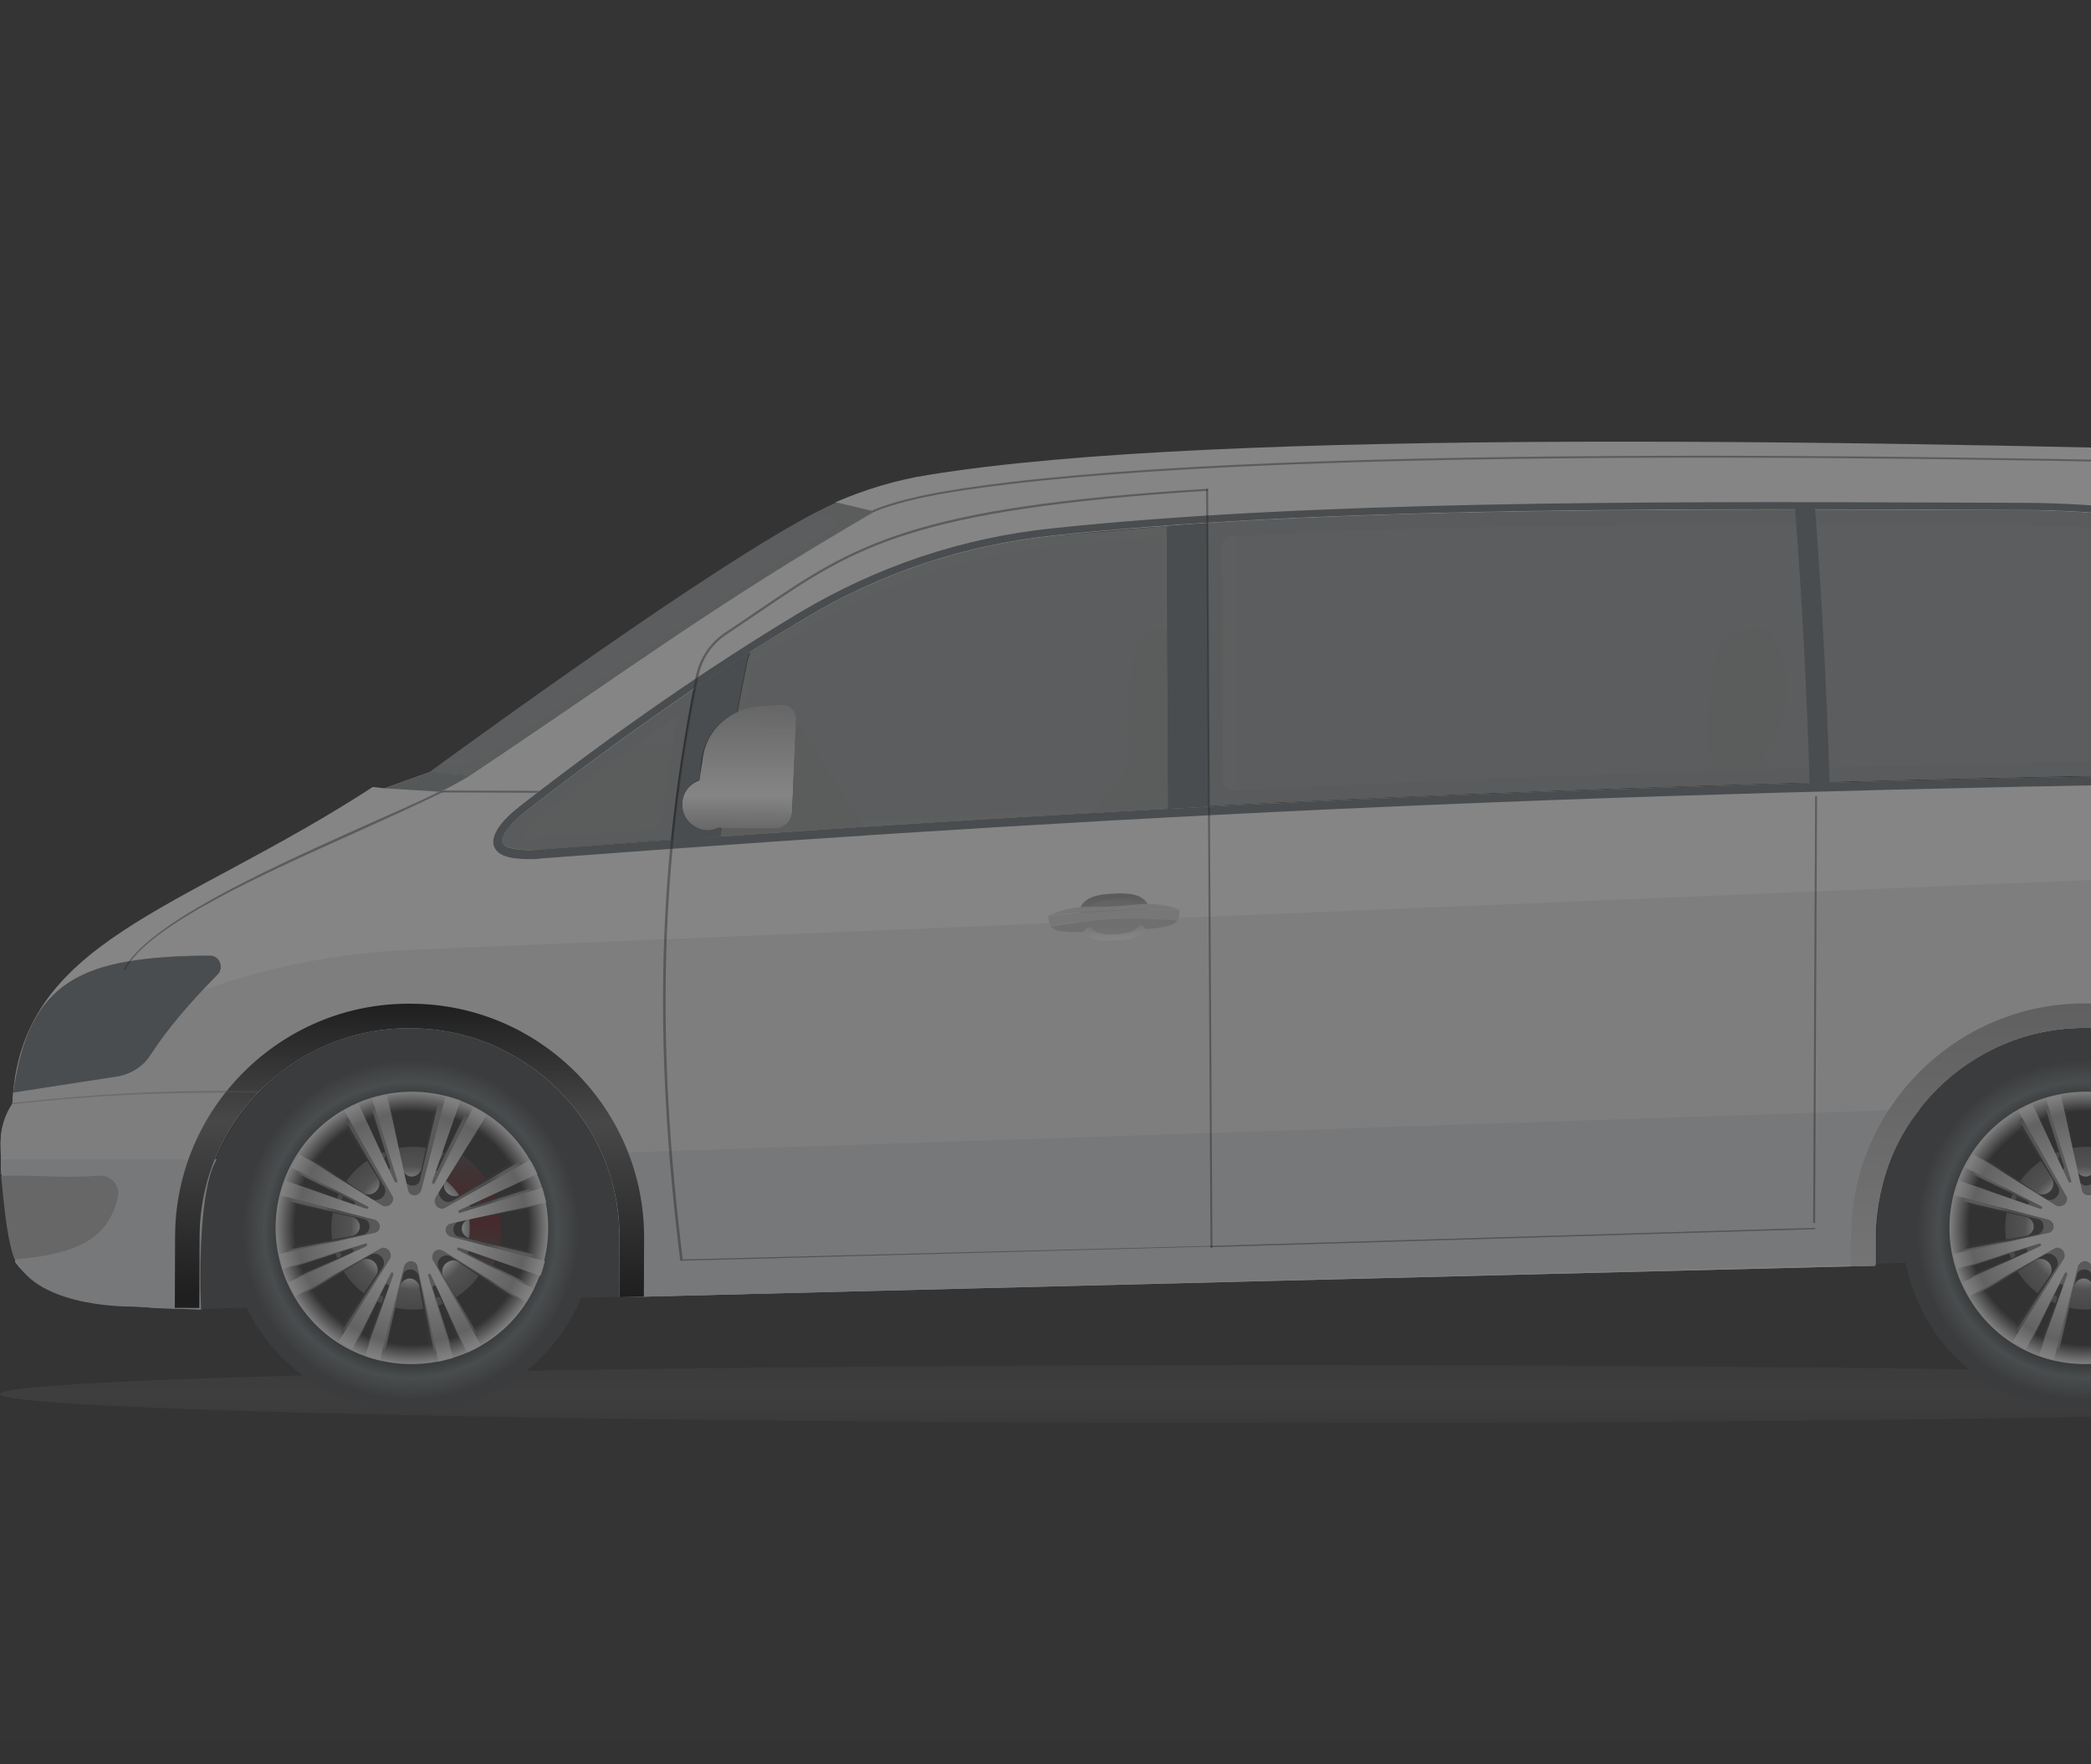 <svg width="64" height="54" viewBox="0 0 64 54" fill="none" xmlns="http://www.w3.org/2000/svg">
<rect x="0" y="0" width="64" height="54" fill="#333333" stroke="none"/>
<g opacity="0.4">
<rect width="80" height="53.333" fill="white" fill-opacity="0.01"/>
<path d="M39.556 43.556C61.401 43.556 79.111 43.158 79.111 42.667C79.111 42.176 61.401 41.778 39.556 41.778C17.71 41.778 0 42.176 0 42.667C0 43.158 17.71 43.556 39.556 43.556Z" fill="url(#paint0_linear)" fill-opacity="0.6"/>
<path d="M63.847 31.373C60.332 31.373 57.449 34.255 57.449 37.768V38.676L70.284 38.301H70.303V37.768C70.303 34.255 67.421 31.373 63.906 31.373H63.847Z" fill="#46494B"/>
<path d="M6.15 37.872V40.063L19.005 39.688V37.872C19.005 34.359 16.122 31.478 12.607 31.478H12.548C9.033 31.478 6.15 34.359 6.15 37.872Z" fill="#46494B"/>
<path d="M17.846 35.598C16.74 32.697 13.502 31.256 10.599 32.361C7.697 33.467 6.255 36.703 7.361 39.585C8.467 42.486 11.705 43.926 14.608 42.821C17.49 41.716 18.952 38.48 17.846 35.598ZM16.444 36.111C17.253 38.243 16.187 40.611 14.055 41.42C11.922 42.229 9.553 41.163 8.743 39.032C7.934 36.901 9 34.532 11.132 33.723C13.265 32.934 15.654 34 16.444 36.111Z" fill="url(#paint1_radial)"/>
<path d="M13.902 40.961C15.767 40.251 16.703 38.164 15.993 36.3C15.282 34.436 13.194 33.501 11.33 34.211C9.465 34.921 8.529 37.008 9.239 38.872C9.95 40.736 12.037 41.671 13.902 40.961Z" fill="#303030"/>
<path d="M12.614 39.386C13.606 39.386 14.41 38.582 14.41 37.59C14.41 36.599 13.606 35.794 12.614 35.794C11.621 35.794 10.817 36.599 10.817 37.59C10.817 38.582 11.621 39.386 12.614 39.386Z" fill="url(#paint2_radial)"/>
<path d="M12.633 40.083C14.009 40.083 15.125 38.967 15.125 37.591C15.125 36.215 14.009 35.099 12.633 35.099C11.257 35.099 10.141 36.215 10.141 37.591C10.141 38.967 11.257 40.083 12.633 40.083Z" fill="url(#paint3_radial)"/>
<path d="M15.302 37.216C15.255 36.887 15.149 36.569 14.996 36.299C14.914 36.146 14.738 35.887 14.561 35.699C14.326 35.452 14.056 35.264 13.774 35.135C13.738 35.111 13.691 35.135 13.668 35.17L13.374 35.664C13.315 35.746 13.327 35.876 13.397 35.946C13.515 36.028 13.609 36.099 13.703 36.181C13.962 36.405 14.15 36.699 14.279 37.004C14.279 37.004 14.279 37.004 14.279 37.016C14.326 37.145 14.373 37.286 14.373 37.427C14.385 37.663 14.373 37.886 14.314 38.121C14.279 38.25 14.244 38.38 14.209 38.521C14.197 38.627 14.255 38.732 14.361 38.768L14.89 38.991C14.926 39.003 14.973 38.991 14.996 38.956C15.114 38.732 15.278 38.215 15.278 38.203C15.337 37.874 15.349 37.545 15.302 37.216Z" fill="url(#paint4_linear)"/>
<path d="M12.534 41.163C9.671 41.104 8.032 37.867 9.691 35.538C10.816 33.94 13.028 33.525 14.667 34.67C17.549 36.703 16.029 41.222 12.534 41.163ZM16.661 38.558C17.076 36.861 16.365 35.045 14.864 34.078C12.929 32.835 10.342 33.387 9.098 35.321C8.269 36.604 8.19 38.301 9.019 39.703C10.895 42.9 15.772 42.229 16.661 38.558Z" fill="url(#paint5_radial)"/>
<path d="M13.64 38.676C13.541 38.774 13.502 38.913 13.561 39.051L14.548 40.63C14.37 40.748 14.193 40.847 13.976 40.926L13.482 39.742C13.462 39.702 13.423 39.682 13.383 39.702C13.344 39.722 13.324 39.761 13.344 39.801L13.758 41.024C13.561 41.103 13.344 41.143 13.146 41.182L12.83 39.347C12.791 39.228 12.672 39.13 12.554 39.13C12.416 39.13 12.317 39.209 12.258 39.327L11.863 41.143C11.665 41.103 11.468 41.044 11.251 40.965L11.725 39.761C11.744 39.722 11.725 39.682 11.685 39.663C11.646 39.643 11.606 39.663 11.586 39.702L11.034 40.866C10.836 40.768 10.658 40.669 10.481 40.551L11.527 39.011C11.586 38.893 11.567 38.735 11.468 38.636C11.369 38.538 11.231 38.498 11.093 38.557L9.513 39.544C9.395 39.367 9.296 39.189 9.217 38.972L10.402 38.478C10.441 38.459 10.461 38.419 10.441 38.38C10.421 38.34 10.382 38.321 10.342 38.34L9.118 38.755C9.039 38.557 9 38.34 8.96 38.143L10.796 37.827C10.915 37.788 11.014 37.669 11.014 37.551C11.014 37.413 10.935 37.314 10.816 37.255L9 36.86C9.039 36.663 9.098 36.465 9.177 36.248L10.382 36.722C10.421 36.742 10.461 36.722 10.481 36.682C10.5 36.643 10.481 36.603 10.441 36.584L9.276 36.031C9.375 35.834 9.474 35.656 9.592 35.479L11.132 36.525C11.251 36.584 11.409 36.564 11.507 36.465C11.606 36.367 11.646 36.229 11.586 36.09L10.599 34.512C10.777 34.393 10.954 34.294 11.172 34.215L11.665 35.4C11.685 35.439 11.725 35.459 11.764 35.439C11.803 35.419 11.823 35.38 11.804 35.34L11.389 34.117C11.586 34.038 11.804 33.998 12.001 33.959L12.317 35.794C12.356 35.913 12.475 36.011 12.593 36.011C12.732 36.011 12.83 35.932 12.89 35.814L13.284 33.998C13.482 34.038 13.679 34.097 13.897 34.176L13.423 35.38C13.403 35.419 13.423 35.459 13.462 35.479C13.502 35.498 13.541 35.479 13.561 35.439L14.114 34.275C14.311 34.373 14.489 34.472 14.667 34.59L13.62 36.13C13.561 36.248 13.581 36.406 13.679 36.505C13.778 36.603 13.916 36.643 14.055 36.584L15.634 35.597C15.753 35.775 15.851 35.952 15.93 36.169L14.746 36.663C14.706 36.682 14.686 36.722 14.706 36.761C14.726 36.801 14.765 36.821 14.805 36.801L16.029 36.386C16.108 36.584 16.148 36.801 16.187 36.998L14.351 37.314C14.232 37.353 14.133 37.472 14.133 37.59C14.133 37.728 14.213 37.827 14.331 37.886L16.148 38.281C16.108 38.478 16.049 38.676 15.97 38.893L14.765 38.419C14.726 38.4 14.686 38.419 14.667 38.459C14.647 38.498 14.667 38.538 14.706 38.557L15.871 39.11C15.772 39.307 15.674 39.485 15.555 39.663L14.015 38.617C13.897 38.538 13.758 38.577 13.64 38.676C13.66 38.676 13.66 38.676 13.64 38.676Z" fill="url(#paint6_radial)"/>
<path d="M13.482 38.498C13.403 38.577 13.364 38.695 13.423 38.813L14.627 40.866C14.469 40.965 14.311 41.044 14.134 41.123L13.364 39.386C13.344 39.346 13.324 39.346 13.285 39.346C13.245 39.366 13.245 39.386 13.245 39.425L13.818 41.241C13.64 41.3 13.462 41.34 13.285 41.379L12.811 39.031C12.771 38.932 12.673 38.853 12.574 38.853C12.455 38.853 12.357 38.912 12.337 39.011L11.784 41.34C11.606 41.3 11.429 41.241 11.251 41.182L11.902 39.386C11.922 39.346 11.902 39.327 11.863 39.307C11.823 39.287 11.804 39.307 11.784 39.346L10.935 41.063C10.757 40.984 10.599 40.886 10.441 40.787L11.725 38.774C11.784 38.675 11.745 38.537 11.666 38.458C11.587 38.379 11.468 38.34 11.35 38.399L9.296 39.603C9.197 39.445 9.118 39.287 9.039 39.109L10.777 38.34C10.816 38.32 10.816 38.3 10.816 38.261C10.797 38.221 10.777 38.221 10.738 38.221L8.921 38.794C8.862 38.616 8.822 38.438 8.783 38.261L11.132 37.787C11.231 37.748 11.31 37.649 11.31 37.55C11.31 37.432 11.251 37.333 11.152 37.314L8.822 36.761C8.862 36.583 8.921 36.406 8.98 36.228L10.777 36.879C10.816 36.899 10.836 36.879 10.856 36.84C10.876 36.8 10.856 36.781 10.816 36.761L9.099 35.912C9.178 35.735 9.276 35.577 9.375 35.419L11.389 36.702C11.488 36.761 11.626 36.721 11.705 36.643C11.784 36.564 11.823 36.445 11.764 36.327L10.56 34.274C10.718 34.176 10.876 34.097 11.053 34.018L11.823 35.755C11.843 35.794 11.863 35.794 11.902 35.794C11.942 35.774 11.942 35.755 11.942 35.715L11.369 33.899C11.547 33.84 11.725 33.801 11.902 33.761L12.376 36.11C12.416 36.208 12.515 36.287 12.613 36.287C12.732 36.287 12.831 36.228 12.85 36.13L13.403 33.801C13.581 33.84 13.759 33.899 13.936 33.959L13.285 35.755C13.265 35.794 13.285 35.814 13.324 35.834C13.364 35.853 13.383 35.834 13.403 35.794L14.252 34.077C14.43 34.156 14.588 34.255 14.746 34.353L13.462 36.386C13.403 36.485 13.443 36.623 13.522 36.702C13.601 36.781 13.719 36.82 13.838 36.761L15.891 35.557C15.99 35.715 16.069 35.873 16.148 36.05L14.41 36.82C14.371 36.84 14.371 36.86 14.371 36.899C14.39 36.939 14.41 36.939 14.45 36.939L16.266 36.366C16.326 36.544 16.365 36.721 16.404 36.899L14.055 37.373C13.956 37.412 13.877 37.511 13.877 37.61C13.877 37.728 13.936 37.827 14.035 37.846L16.365 38.399C16.326 38.577 16.266 38.754 16.207 38.932L14.41 38.281C14.371 38.261 14.351 38.281 14.331 38.32C14.311 38.36 14.331 38.379 14.371 38.399L16.088 39.248C16.009 39.425 15.911 39.583 15.812 39.741L13.798 38.458C13.699 38.399 13.581 38.419 13.482 38.498Z" fill="url(#paint7_radial)"/>
<path d="M13.304 38.302C13.245 38.361 13.205 38.46 13.245 38.559L14.726 41.183C14.587 41.262 14.449 41.341 14.291 41.401L13.185 39.013C13.166 38.993 13.146 38.973 13.126 38.993C13.106 38.993 13.087 39.032 13.106 39.052L13.876 41.558C13.719 41.598 13.58 41.637 13.422 41.677L12.771 38.736C12.751 38.657 12.672 38.598 12.573 38.598C12.494 38.598 12.415 38.657 12.376 38.736L11.626 41.637C11.467 41.598 11.329 41.558 11.171 41.499L12.04 39.013C12.04 38.993 12.04 38.953 12.02 38.953C12.001 38.934 11.961 38.953 11.961 38.973L10.776 41.302C10.638 41.223 10.5 41.144 10.362 41.065L11.941 38.519C11.981 38.44 11.961 38.342 11.902 38.263C11.843 38.203 11.744 38.164 11.665 38.203L9.039 39.684C8.96 39.545 8.881 39.407 8.822 39.249L11.211 38.144C11.23 38.124 11.25 38.105 11.23 38.085C11.23 38.065 11.191 38.045 11.171 38.065L8.664 38.835C8.624 38.677 8.585 38.539 8.545 38.381L11.487 37.73C11.566 37.71 11.626 37.631 11.626 37.532C11.626 37.453 11.566 37.374 11.487 37.335L8.585 36.585C8.624 36.427 8.664 36.289 8.723 36.131L11.211 36.999C11.23 36.999 11.27 36.999 11.27 36.98C11.29 36.96 11.27 36.921 11.25 36.921L8.92 35.736C8.999 35.598 9.078 35.46 9.157 35.322L11.704 36.901C11.783 36.94 11.882 36.921 11.961 36.861C12.02 36.802 12.06 36.703 12.02 36.624L10.54 34C10.678 33.921 10.816 33.842 10.974 33.783L12.08 36.171C12.099 36.19 12.119 36.21 12.139 36.19C12.159 36.19 12.178 36.151 12.159 36.131L11.389 33.625C11.546 33.585 11.685 33.546 11.843 33.506L12.494 36.447C12.514 36.526 12.593 36.585 12.692 36.585C12.771 36.585 12.85 36.526 12.889 36.447L13.639 33.546C13.797 33.585 13.936 33.625 14.094 33.684L13.225 36.171C13.225 36.19 13.225 36.23 13.245 36.23C13.264 36.25 13.304 36.23 13.304 36.21L14.489 33.881C14.627 33.96 14.765 34.039 14.903 34.118L13.324 36.664C13.284 36.743 13.304 36.842 13.363 36.921C13.422 36.98 13.521 37.019 13.6 36.98L16.226 35.5C16.305 35.638 16.384 35.776 16.443 35.934L14.054 37.039C14.034 37.059 14.015 37.078 14.034 37.098C14.034 37.118 14.074 37.138 14.094 37.118L16.601 36.348C16.641 36.506 16.68 36.644 16.72 36.802L13.778 37.453C13.699 37.473 13.639 37.552 13.639 37.651C13.639 37.73 13.699 37.809 13.778 37.848L16.68 38.598C16.641 38.756 16.601 38.894 16.542 39.052L14.054 38.184C14.034 38.184 13.995 38.184 13.995 38.203C13.975 38.223 13.995 38.263 14.015 38.263L16.345 39.447C16.266 39.585 16.187 39.723 16.108 39.861L13.56 38.282C13.462 38.223 13.363 38.243 13.304 38.302Z" fill="url(#paint8_radial)"/>
<path d="M69.079 35.598C67.974 32.697 64.735 31.256 61.833 32.361C58.93 33.467 57.489 36.703 58.594 39.585C59.7 42.486 62.938 43.926 65.841 42.821C68.724 41.716 70.185 38.48 69.079 35.598ZM67.677 36.111C68.487 38.243 67.421 40.611 65.288 41.42C63.156 42.229 60.786 41.163 59.977 39.032C59.167 36.901 60.233 34.532 62.366 33.723C64.498 32.934 66.888 34 67.677 36.111Z" fill="url(#paint9_radial)"/>
<path d="M65.136 40.961C67.001 40.251 67.937 38.164 67.226 36.3C66.516 34.436 64.428 33.501 62.563 34.211C60.698 34.921 59.762 37.008 60.473 38.872C61.183 40.736 63.271 41.671 65.136 40.961Z" fill="#303030"/>
<path d="M63.847 39.386C64.839 39.386 65.644 38.582 65.644 37.59C65.644 36.599 64.839 35.794 63.847 35.794C62.855 35.794 62.05 36.599 62.05 37.59C62.05 38.582 62.855 39.386 63.847 39.386Z" fill="url(#paint10_radial)"/>
<path d="M63.866 40.083C65.243 40.083 66.359 38.967 66.359 37.591C66.359 36.215 65.243 35.099 63.866 35.099C62.49 35.099 61.374 36.215 61.374 37.591C61.374 38.967 62.49 40.083 63.866 40.083Z" fill="url(#paint11_radial)"/>
<path d="M63.767 41.163C60.904 41.104 59.266 37.867 60.924 35.538C62.05 33.94 64.261 33.525 65.9 34.67C68.783 36.703 67.263 41.222 63.767 41.163ZM67.894 38.558C68.309 36.861 67.598 35.045 66.097 34.078C64.162 32.835 61.576 33.387 60.332 35.321C59.502 36.604 59.423 38.301 60.253 39.703C62.129 42.9 67.006 42.229 67.894 38.558Z" fill="url(#paint12_radial)"/>
<path d="M64.873 38.676C64.775 38.774 64.735 38.913 64.794 39.051L65.782 40.63C65.604 40.748 65.426 40.847 65.209 40.926L64.715 39.742C64.696 39.702 64.656 39.682 64.617 39.702C64.577 39.722 64.557 39.761 64.577 39.801L64.992 41.024C64.794 41.103 64.577 41.143 64.38 41.182L64.064 39.347C64.024 39.228 63.906 39.13 63.787 39.13C63.649 39.13 63.55 39.209 63.491 39.327L63.096 41.143C62.899 41.103 62.701 41.044 62.484 40.965L62.958 39.761C62.978 39.722 62.958 39.682 62.919 39.663C62.879 39.643 62.84 39.663 62.82 39.702L62.267 40.866C62.069 40.768 61.892 40.669 61.714 40.551L62.761 39.011C62.82 38.893 62.8 38.735 62.701 38.636C62.602 38.538 62.464 38.498 62.326 38.557L60.746 39.544C60.628 39.367 60.529 39.189 60.45 38.972L61.635 38.478C61.675 38.459 61.694 38.419 61.675 38.38C61.655 38.34 61.615 38.321 61.576 38.34L60.352 38.755C60.273 38.557 60.233 38.34 60.194 38.143L62.03 37.827C62.148 37.788 62.247 37.669 62.247 37.551C62.247 37.413 62.168 37.314 62.05 37.255L60.233 36.86C60.273 36.663 60.332 36.465 60.411 36.248L61.615 36.722C61.655 36.742 61.694 36.722 61.714 36.682C61.734 36.643 61.714 36.603 61.675 36.584L60.51 36.031C60.608 35.834 60.707 35.656 60.825 35.479L62.366 36.525C62.484 36.584 62.642 36.564 62.741 36.465C62.84 36.367 62.879 36.229 62.82 36.09L61.833 34.512C62.01 34.393 62.188 34.294 62.405 34.215L62.899 35.4C62.919 35.439 62.958 35.459 62.998 35.439C63.037 35.419 63.057 35.38 63.037 35.34L62.622 34.117C62.82 34.038 63.037 33.998 63.234 33.959L63.55 35.794C63.59 35.913 63.708 36.011 63.827 36.011C63.965 36.011 64.064 35.932 64.123 35.814L64.518 33.998C64.715 34.038 64.913 34.097 65.13 34.176L64.656 35.38C64.636 35.419 64.656 35.459 64.696 35.479C64.735 35.498 64.775 35.479 64.794 35.439L65.347 34.275C65.545 34.373 65.722 34.472 65.9 34.59L64.853 36.13C64.794 36.248 64.814 36.406 64.913 36.505C65.011 36.603 65.15 36.643 65.288 36.584L66.868 35.597C66.986 35.775 67.085 35.952 67.164 36.169L65.979 36.663C65.939 36.682 65.92 36.722 65.939 36.761C65.959 36.801 65.999 36.821 66.038 36.801L67.263 36.386C67.341 36.584 67.381 36.801 67.42 36.998L65.584 37.314C65.466 37.353 65.367 37.472 65.367 37.59C65.367 37.728 65.446 37.827 65.564 37.886L67.381 38.281C67.341 38.478 67.282 38.676 67.203 38.893L65.999 38.419C65.959 38.4 65.92 38.419 65.9 38.459C65.88 38.498 65.9 38.538 65.939 38.557L67.105 39.11C67.006 39.307 66.907 39.485 66.789 39.663L65.248 38.617C65.13 38.538 64.992 38.577 64.873 38.676C64.893 38.676 64.893 38.676 64.873 38.676Z" fill="url(#paint13_radial)"/>
<path d="M64.716 38.498C64.637 38.577 64.597 38.695 64.656 38.813L65.861 40.866C65.703 40.965 65.545 41.044 65.367 41.123L64.597 39.386C64.577 39.346 64.558 39.346 64.518 39.346C64.479 39.366 64.479 39.386 64.479 39.425L65.051 41.241C64.874 41.3 64.696 41.34 64.518 41.379L64.044 39.031C64.005 38.932 63.906 38.853 63.807 38.853C63.689 38.853 63.59 38.912 63.57 39.011L63.017 41.34C62.84 41.3 62.662 41.241 62.484 41.182L63.136 39.386C63.156 39.346 63.136 39.327 63.096 39.307C63.057 39.287 63.037 39.307 63.017 39.346L62.168 41.063C61.991 40.984 61.833 40.886 61.675 40.787L62.958 38.774C63.017 38.675 62.978 38.537 62.899 38.458C62.82 38.379 62.702 38.34 62.583 38.399L60.529 39.603C60.431 39.445 60.352 39.287 60.273 39.109L62.01 38.34C62.05 38.32 62.05 38.3 62.05 38.261C62.03 38.221 62.01 38.221 61.971 38.221L60.154 38.794C60.095 38.616 60.056 38.438 60.016 38.261L62.366 37.787C62.465 37.748 62.544 37.649 62.544 37.55C62.544 37.432 62.484 37.333 62.386 37.314L60.056 36.761C60.095 36.583 60.154 36.406 60.214 36.228L62.01 36.879C62.05 36.899 62.07 36.879 62.089 36.84C62.109 36.8 62.089 36.781 62.05 36.761L60.332 35.912C60.411 35.735 60.51 35.577 60.608 35.419L62.623 36.702C62.721 36.761 62.859 36.721 62.938 36.643C63.017 36.564 63.057 36.445 62.998 36.327L61.793 34.274C61.951 34.176 62.109 34.097 62.287 34.018L63.057 35.755C63.077 35.794 63.096 35.794 63.136 35.794C63.175 35.774 63.175 35.755 63.175 35.715L62.603 33.899C62.781 33.84 62.958 33.801 63.136 33.761L63.61 36.11C63.649 36.208 63.748 36.287 63.847 36.287C63.965 36.287 64.064 36.228 64.084 36.13L64.637 33.801C64.814 33.84 64.992 33.899 65.17 33.959L64.518 35.755C64.498 35.794 64.518 35.814 64.558 35.834C64.597 35.853 64.617 35.834 64.637 35.794L65.486 34.077C65.663 34.156 65.821 34.255 65.979 34.353L64.696 36.386C64.637 36.485 64.676 36.623 64.755 36.702C64.834 36.781 64.953 36.82 65.071 36.761L67.124 35.557C67.223 35.715 67.302 35.873 67.381 36.05L65.644 36.82C65.604 36.84 65.604 36.86 65.604 36.899C65.624 36.939 65.644 36.939 65.683 36.939L67.5 36.366C67.559 36.544 67.598 36.721 67.638 36.899L65.288 37.373C65.189 37.412 65.11 37.511 65.11 37.61C65.11 37.728 65.17 37.827 65.268 37.846L67.598 38.399C67.559 38.577 67.5 38.754 67.44 38.932L65.644 38.281C65.604 38.261 65.584 38.281 65.565 38.32C65.545 38.36 65.565 38.379 65.604 38.399L67.322 39.248C67.243 39.425 67.144 39.583 67.046 39.741L65.031 38.458C64.933 38.399 64.814 38.419 64.716 38.498Z" fill="url(#paint14_radial)"/>
<path d="M64.537 38.302C64.478 38.361 64.439 38.46 64.478 38.559L65.959 41.183C65.821 41.262 65.683 41.341 65.525 41.401L64.419 39.013C64.399 38.993 64.379 38.973 64.359 38.993C64.34 38.993 64.32 39.032 64.34 39.052L65.11 41.558C64.952 41.598 64.814 41.637 64.656 41.677L64.004 38.736C63.984 38.657 63.905 38.598 63.807 38.598C63.728 38.598 63.649 38.657 63.609 38.736L62.859 41.637C62.701 41.598 62.563 41.558 62.405 41.499L63.273 39.013C63.273 38.993 63.273 38.953 63.254 38.953C63.234 38.934 63.194 38.953 63.194 38.973L62.01 41.302C61.872 41.223 61.733 41.144 61.595 41.065L63.175 38.519C63.214 38.44 63.194 38.342 63.135 38.263C63.076 38.203 62.977 38.164 62.898 38.203L60.272 39.684C60.193 39.545 60.114 39.407 60.055 39.249L62.444 38.144C62.464 38.124 62.484 38.105 62.464 38.085C62.464 38.065 62.425 38.045 62.405 38.065L59.897 38.835C59.858 38.677 59.818 38.539 59.779 38.381L62.721 37.73C62.8 37.71 62.859 37.631 62.859 37.532C62.859 37.453 62.8 37.374 62.721 37.335L59.818 36.585C59.858 36.427 59.897 36.289 59.956 36.131L62.444 36.999C62.464 36.999 62.503 36.999 62.503 36.98C62.523 36.96 62.503 36.921 62.484 36.921L60.154 35.736C60.233 35.598 60.312 35.46 60.391 35.322L62.938 36.901C63.017 36.94 63.115 36.921 63.194 36.861C63.254 36.802 63.293 36.703 63.254 36.624L61.773 34C61.911 33.921 62.049 33.842 62.207 33.783L63.313 36.171C63.333 36.19 63.352 36.21 63.372 36.19C63.392 36.19 63.412 36.151 63.392 36.131L62.622 33.625C62.78 33.585 62.918 33.546 63.076 33.506L63.728 36.447C63.747 36.526 63.826 36.585 63.925 36.585C64.004 36.585 64.083 36.526 64.123 36.447L64.873 33.546C65.031 33.585 65.169 33.625 65.327 33.684L64.458 36.171C64.458 36.19 64.458 36.23 64.478 36.23C64.498 36.25 64.537 36.23 64.537 36.21L65.722 33.881C65.86 33.96 65.998 34.039 66.137 34.118L64.557 36.664C64.517 36.743 64.537 36.842 64.597 36.921C64.656 36.98 64.754 37.019 64.833 36.98L67.46 35.5C67.538 35.638 67.618 35.776 67.677 35.934L65.287 37.039C65.268 37.059 65.248 37.078 65.268 37.098C65.268 37.118 65.307 37.138 65.327 37.118L67.835 36.348C67.874 36.506 67.914 36.644 67.953 36.802L65.011 37.453C64.932 37.473 64.873 37.552 64.873 37.651C64.873 37.73 64.932 37.809 65.011 37.848L67.914 38.598C67.874 38.756 67.835 38.894 67.775 39.052L65.287 38.184C65.268 38.184 65.228 38.184 65.228 38.203C65.209 38.223 65.228 38.263 65.248 38.263L67.578 39.447C67.499 39.585 67.42 39.723 67.341 39.861L64.794 38.282C64.695 38.223 64.597 38.243 64.537 38.302Z" fill="url(#paint15_radial)"/>
<g opacity="0.5">
<path d="M35.55 16.399L35.599 24.609C31.293 24.85 26.929 25.11 22.248 25.448L22.997 20.458C23.017 20.379 23.037 20.32 23.056 20.261C23.571 19.927 24.105 19.594 24.62 19.28C26.995 17.848 29.624 16.969 32.389 16.683L35.55 16.399ZM35.946 15.966L32.371 16.288C29.527 16.594 26.858 17.492 24.424 18.944C23.87 19.277 23.296 19.63 22.741 20.003C22.682 20.121 22.642 20.259 22.622 20.397L21.792 25.881C26.71 25.524 31.371 25.245 35.992 24.985L35.946 15.966Z" fill="#4D4D4D"/>
<path d="M36.578 16.106L36.625 24.75C37.04 24.732 37.454 24.714 37.889 24.676L37.842 16.012C37.427 16.05 36.992 16.068 36.578 16.106Z" fill="#4D4D4D"/>
<path d="M11.202 27.52L22.99 27.563C22.99 27.563 22.747 23.911 23.027 22.787C23.047 22.727 22.87 22.648 22.633 22.667C16.294 22.703 11.214 24.322 11.207 26.335L11.202 27.52Z" fill="#1A1A1A"/>
<path d="M26.059 25.363L23.071 27.089L21.991 25.585L24.704 23.266L26.059 25.363Z" fill="#1A1A1A"/>
<path d="M23.763 21.625L23.802 21.586C23.901 21.527 24.04 21.547 24.118 21.646L27.456 26.81C27.515 26.909 27.495 27.047 27.376 27.105L27.336 27.145C27.238 27.203 27.099 27.183 27.021 27.084L23.703 21.921C23.624 21.822 23.664 21.704 23.763 21.625Z" fill="#1A1A1A"/>
<path d="M33.267 25.193L34.637 23.244C34.381 22.927 34.443 22.138 34.545 21.23C34.668 20.165 34.73 19.415 35.243 19.299C35.243 19.299 35.955 19.144 36.113 19.164C36.586 19.264 37.017 20.193 36.895 21.318C36.813 22.087 36.514 22.738 36.177 23.052C36.276 23.092 36.335 23.21 36.275 23.309L35.656 25.28L33.267 25.193Z" fill="#1A1A1A"/>
<path d="M51.057 25.257L52.427 23.308C52.171 22.991 52.233 22.202 52.336 21.295C52.458 20.23 52.52 19.48 53.034 19.363C53.034 19.363 53.745 19.208 53.903 19.228C54.376 19.329 54.807 20.258 54.685 21.382C54.603 22.152 54.304 22.802 53.968 23.116C54.066 23.156 54.125 23.275 54.066 23.373L53.446 25.345L51.057 25.257Z" fill="#1A1A1A"/>
<path d="M13.449 23.403L13.844 23.424C14.239 23.445 14.634 23.348 14.95 23.112C16.89 21.797 22.374 18.048 25.5 16.165C25.659 16.066 25.62 15.829 25.442 15.789L24.929 15.689C25.068 15.61 25.463 15.434 25.582 15.375L26.766 15.656C21.74 18.578 19.166 20.543 14.395 23.722L13.132 23.639C13.251 23.54 13.33 23.501 13.449 23.403Z" fill="#1A1A1A"/>
<path d="M20.721 21.91C20.519 23.094 20.337 24.218 20.215 25.362C19.029 25.457 17.805 25.531 16.482 25.645C16.442 25.645 16.323 25.664 16.185 25.663C16.027 25.663 15.949 25.465 16.068 25.347C16.127 25.288 16.207 25.229 16.306 25.151C17.791 23.992 19.276 22.892 20.721 21.91ZM21.257 21.083C19.574 22.222 17.852 23.479 16.09 24.854C15.436 25.365 15.336 25.68 15.375 25.799C15.434 25.996 15.868 26.037 16.204 26.038C16.342 26.039 16.46 26.039 16.52 26.02C17.883 25.926 19.226 25.813 20.549 25.719C20.733 24.101 20.975 22.563 21.257 21.083Z" fill="black"/>
<path d="M74.564 22.68L73.448 20.13C72.645 18.311 71.031 16.963 69.137 16.502C66.829 15.941 64.342 15.636 61.953 15.627C61.005 15.624 60.077 15.621 59.129 15.617C51.211 15.588 43.55 15.6 36.953 16.029L37.001 24.694C48.199 24.123 59.356 23.808 73.968 23.605C74.442 23.607 74.76 23.114 74.564 22.68ZM74.148 23.053C74.128 23.092 74.069 23.151 73.97 23.151C59.279 23.334 48.398 23.65 37.753 24.203C37.575 24.202 37.437 24.083 37.438 23.906L37.405 16.702C37.406 16.544 37.525 16.407 37.682 16.407C44.22 16.036 51.861 16.025 59.127 16.051C60.056 16.055 61.003 16.058 61.951 16.062C64.32 16.07 66.768 16.375 69.037 16.916C70.812 17.357 72.308 18.606 73.052 20.306L74.169 22.836C74.208 22.955 74.168 23.033 74.148 23.053Z" fill="black"/>
</g>
<path d="M0.019 34.978L0.018 35.017L0.035 35.905C0.035 35.965 0.094 36.024 0.153 36.024C1.081 35.949 1.871 35.892 2.977 35.798C3.353 35.76 3.668 36.077 3.587 36.451C3.286 37.772 2.376 38.322 0.539 38.512C0.48 38.512 0.44 38.591 0.479 38.65C0.754 39.026 1.148 39.304 1.621 39.444L1.937 39.544C3.199 39.904 4.502 40.086 5.805 40.051L6.101 40.052L6.11 37.842C6.122 34.329 9.016 31.458 12.53 31.471L12.59 31.471C16.104 31.484 18.977 34.376 18.964 37.889L18.957 39.705L57.386 38.74L57.389 37.832C57.402 34.319 60.295 31.448 63.81 31.461L63.869 31.461C67.384 31.474 70.256 34.366 70.243 37.879L70.241 38.412L78.497 37.869C78.971 37.832 79.367 37.478 79.428 37.004L79.57 35.998C79.59 35.88 79.571 35.762 79.512 35.663L79.355 35.366C79.296 35.267 79.257 35.149 79.257 35.03C79.221 34.142 79.145 33.352 79.109 32.464C79.109 32.346 78.853 32.147 78.834 32.049C78.462 25.811 77.853 19.631 76.918 15.977C76.626 14.831 75.602 14.018 74.418 13.975C57.498 13.459 37.24 13.089 28.408 14.537C27.421 14.691 26.472 14.983 25.562 15.375L26.746 15.656C21.739 18.578 19.165 20.542 14.395 23.722L13.132 23.638L11.767 24.127L11.412 24.086C5.494 27.932 0.594 28.763 0.378 33.795C0.14 34.149 0.02 34.563 0.019 34.978ZM16.089 24.853C19.04 22.555 21.89 20.572 24.601 18.963C26.936 17.551 29.526 16.692 32.252 16.406C39.778 15.604 49.256 15.58 59.148 15.616C60.076 15.619 61.024 15.623 61.972 15.626C64.361 15.635 66.848 15.94 69.156 16.501C71.07 16.962 72.664 18.33 73.467 20.128L74.583 22.678C74.779 23.113 74.462 23.606 73.988 23.604C50.785 23.914 36.29 24.512 16.539 25.999C16.262 26.018 15.473 26.035 15.375 25.778C15.336 25.679 15.436 25.344 16.089 24.853Z" fill="white"/>
<path d="M21.404 23.886C21.068 24.003 20.83 24.338 20.888 24.733C20.926 25.108 21.28 25.405 21.655 25.426C21.774 25.427 21.892 25.407 21.991 25.349L23.729 25.355C24.005 25.356 24.223 25.14 24.244 24.863L24.368 22.011C24.369 21.755 24.153 21.556 23.896 21.575L23.165 21.632C22.296 21.708 21.583 22.396 21.501 23.264L21.404 23.886Z" fill="url(#paint16_linear)"/>
<path d="M78.834 32.05C78.815 31.793 78.497 26.331 78.497 26.331L12.571 29.07C8.166 29.253 3.922 30.777 0.408 33.439L0.378 33.776C0.14 34.131 0.02 34.545 0.019 34.959L0.019 34.999L0.035 35.887C0.035 35.966 0.094 36.005 0.153 36.006C1.081 35.93 1.871 35.874 2.978 35.779C3.353 35.741 3.668 36.058 3.587 36.433C3.286 37.754 2.396 38.323 0.539 38.494C0.48 38.513 0.44 38.572 0.479 38.632C0.754 39.008 1.148 39.285 1.622 39.425L1.937 39.525C3.199 39.905 4.502 40.067 5.805 40.032L6.102 40.034L6.11 37.843C6.122 34.33 9.016 31.459 12.53 31.472L12.59 31.472C16.104 31.485 18.977 34.377 18.964 37.89L18.957 39.706L57.386 38.741L57.389 37.833C57.402 34.32 60.295 31.449 63.81 31.462L63.869 31.462C67.384 31.475 70.256 34.367 70.243 37.88L70.241 38.413L78.497 37.87C78.971 37.852 79.367 37.479 79.428 37.005L79.57 35.999C79.59 35.881 79.571 35.763 79.512 35.664L79.355 35.367C79.296 35.268 79.257 35.15 79.257 35.031C79.201 34.143 79.145 33.373 79.109 32.465C79.09 32.327 78.834 32.148 78.834 32.05Z" fill="#EDEEEF"/>
<path d="M57.415 38.689L57.415 37.806C57.415 37.806 57.368 35.623 58.762 33.95L18.434 35.297C18.853 36.227 18.957 37.249 18.964 37.889C18.973 38.782 18.957 39.705 18.957 39.705L57.415 38.689Z" fill="#DDDEE0"/>
<path d="M6.156 40.087C6.156 40.087 5.983 36.551 6.634 35.483L0.036 35.483C0.036 36.365 0.251 37.546 0.362 38.177C0.687 40.036 3.985 39.989 3.985 39.989L6.156 40.087Z" fill="#DDDEE0"/>
<path d="M37.049 38.151L55.556 37.6" stroke="#868687" stroke-width="0.04"/>
<g style="mix-blend-mode:screen">
<path d="M5.359 37.839C5.374 33.892 8.604 30.706 12.533 30.72L12.592 30.721C16.541 30.735 19.728 33.964 19.714 37.891L19.707 39.687L18.957 39.704L18.964 37.888C18.977 34.375 16.104 31.483 12.59 31.471L12.53 31.47C9.016 31.457 6.122 34.328 6.109 37.841L6.101 40.032L5.805 40.031C5.647 40.03 5.509 40.03 5.351 40.029L5.351 40.009L5.359 37.839Z" fill="url(#paint17_linear)"/>
</g>
<path d="M56.658 37.829C56.673 33.882 59.903 30.696 63.832 30.711L63.892 30.711C67.841 30.725 71.028 33.954 71.013 37.881L71.011 38.374L70.261 38.431L70.263 37.878C70.276 34.365 67.403 31.474 63.889 31.461L63.83 31.461C60.315 31.448 57.422 34.319 57.409 37.831L57.406 38.739L56.655 38.756L56.655 38.737L56.658 37.829Z" fill="url(#paint18_linear)"/>
<path d="M35.216 28.012C35.244 28.634 34.724 28.755 34.138 28.783C33.553 28.811 33.051 28.755 33.014 28.123C32.986 27.501 33.478 27.38 34.064 27.352C34.658 27.315 35.188 27.38 35.216 28.012Z" fill="url(#paint19_linear)"/>
<path d="M34.938 28.022C34.956 28.486 34.575 28.57 34.139 28.598C33.702 28.616 33.33 28.579 33.302 28.105C33.284 27.641 33.646 27.557 34.083 27.539C34.52 27.511 34.91 27.548 34.938 28.022Z" fill="url(#paint20_linear)"/>
<path d="M36.09 27.836C36.034 27.817 35.653 27.678 35.235 27.669C34.78 27.659 34.65 27.715 34.083 27.743C33.516 27.771 33.377 27.734 32.931 27.78C32.522 27.826 32.15 28.003 32.094 28.022C32.642 27.957 33.33 27.892 34.092 27.864C34.845 27.836 35.542 27.826 36.09 27.836Z" fill="#DCDCDC"/>
<path d="M36.043 28.161C36.127 28.022 36.099 27.845 36.099 27.845C36.099 27.845 36.099 27.845 36.09 27.845C35.541 27.827 34.844 27.836 34.092 27.873C33.339 27.91 32.642 27.966 32.094 28.031C32.085 28.031 32.085 28.031 32.085 28.031C32.085 28.031 32.075 28.208 32.168 28.338C32.698 28.245 33.376 28.171 34.101 28.133C34.835 28.115 35.504 28.124 36.043 28.161Z" fill="#DCDDDE"/>
<path d="M32.392 28.487C32.726 28.552 33.153 28.524 33.153 28.524C33.153 28.524 33.181 28.301 34.101 28.254C35.021 28.208 35.068 28.431 35.068 28.431C35.068 28.431 35.495 28.422 35.83 28.319C35.932 28.291 35.997 28.226 36.034 28.161C35.495 28.124 34.817 28.115 34.092 28.152C33.367 28.189 32.689 28.264 32.159 28.357C32.215 28.412 32.289 28.468 32.392 28.487Z" fill="#C7C9CB"/>
<path d="M0.222 37.62C0.129 37.062 0.036 35.994 0.036 35.994C0.964 35.938 1.871 36.078 2.997 35.984C3.373 35.946 3.687 36.263 3.607 36.637C3.306 37.959 2.311 38.378 0.454 38.549C0.454 38.549 0.352 38.404 0.222 37.62Z" fill="#B3B3B3"/>
<path d="M35.708 16.105L35.756 24.749C36.17 24.731 36.585 24.712 37.02 24.675L36.953 16.01C36.538 16.048 36.103 16.067 35.708 16.105Z" fill="#6B7377"/>
<path d="M20.568 25.719C21.062 25.681 21.556 25.644 22.05 25.606C22.05 25.507 22.07 25.428 22.07 25.33L21.991 25.329C21.892 25.369 21.774 25.408 21.655 25.407C21.28 25.406 20.926 25.108 20.888 24.714C20.85 24.319 21.068 23.984 21.404 23.867L21.466 23.295C21.547 22.624 21.964 22.053 22.557 21.799C22.638 21.306 22.738 20.813 22.839 20.32C22.859 20.182 22.899 20.063 22.959 19.945C22.405 20.298 21.831 20.671 21.257 21.064C20.975 22.563 20.732 24.101 20.568 25.719Z" fill="#6B7377"/>
<path d="M74.801 22.581L73.685 20.031C72.863 18.154 71.189 16.746 69.197 16.265C66.869 15.704 64.362 15.399 61.953 15.39C61.006 15.387 60.078 15.383 59.13 15.38C50.501 15.348 40.115 15.33 32.214 16.17C29.448 16.456 26.839 17.334 24.444 18.766C21.733 20.394 18.863 22.377 15.912 24.675C15.081 25.324 15.059 25.718 15.118 25.896C15.216 26.173 15.551 26.292 16.183 26.295C16.341 26.295 16.459 26.296 16.538 26.276C36.21 24.789 50.745 24.171 73.967 23.881C74.283 23.882 74.56 23.725 74.719 23.469C74.898 23.174 74.919 22.858 74.801 22.581ZM73.968 23.605C50.667 23.914 36.191 24.532 16.52 26C16.441 26 16.322 26.019 16.203 26.018C15.868 26.017 15.434 25.976 15.375 25.779C15.336 25.66 15.436 25.345 16.089 24.834C19.04 22.536 21.89 20.553 24.602 18.944C26.937 17.532 29.526 16.673 32.252 16.387C40.134 15.547 50.362 15.565 59.149 15.597C60.077 15.6 61.025 15.604 61.972 15.607C64.362 15.616 66.848 15.921 69.156 16.482C71.07 16.943 72.665 18.311 73.468 20.11L74.584 22.66C74.76 23.114 74.442 23.606 73.968 23.605Z" fill="#6B7377"/>
<path opacity="0.8" d="M15.376 25.777C15.434 25.975 15.868 26.016 16.204 26.017C16.342 26.018 16.461 26.018 16.52 25.999C17.883 25.905 19.226 25.792 20.549 25.698C20.713 24.08 20.956 22.561 21.238 21.062C19.575 22.221 17.852 23.477 16.09 24.853C15.437 25.344 15.337 25.679 15.376 25.777Z" fill="#B2B6B9"/>
<path opacity="0.8" d="M13.132 23.638L14.395 23.722C19.166 20.542 21.74 18.578 26.786 15.656L25.602 15.375C22.912 16.549 15.567 21.871 13.132 23.638Z" fill="#B2B6B9"/>
<path opacity="0.8" d="M22.05 25.605C26.791 25.267 31.274 24.988 35.757 24.747L35.709 16.103L32.253 16.406C29.507 16.692 26.937 17.551 24.602 18.963C24.068 19.277 23.533 19.631 22.979 19.964C22.92 20.082 22.88 20.22 22.859 20.339C22.759 20.832 22.658 21.325 22.578 21.818C22.756 21.739 22.953 21.681 23.151 21.662L23.881 21.605C24.138 21.587 24.355 21.785 24.354 22.041L24.245 24.843C24.224 25.12 24.006 25.336 23.73 25.335L22.091 25.329C22.071 25.428 22.051 25.506 22.05 25.605Z" fill="#B2B6B9"/>
<path opacity="0.8" d="M36.953 16.009L37.001 24.673C48.198 24.102 59.356 23.788 73.968 23.584C74.442 23.586 74.76 23.094 74.564 22.659L73.448 20.129C72.645 18.31 71.031 16.962 69.137 16.501C66.828 15.94 64.342 15.635 61.952 15.626C61.005 15.623 60.077 15.62 59.129 15.616C51.231 15.587 43.55 15.599 36.953 16.009Z" fill="#B2B6B9"/>
<path d="M55.555 15.556L54.943 15.554C55.15 18.337 55.3 21.017 55.388 23.998L56 24C55.912 21.079 55.762 18.359 55.555 15.556Z" fill="#6B7377"/>
<path d="M11.768 24.128L13.485 24.233C13.802 24.076 14.079 23.919 14.316 23.782C14.336 23.762 14.375 23.742 14.395 23.723L13.132 23.639L11.768 24.128Z" fill="#878E91"/>
<path d="M6.653 29.83C5.781 30.715 5.126 31.483 4.59 32.31C4.372 32.644 4.015 32.86 3.64 32.938L0.408 33.437C0.687 30.928 1.895 29.163 6.418 29.257C6.714 29.239 6.871 29.614 6.653 29.83Z" fill="url(#paint21_linear)"/>
<path d="M1.885 32.064C1.884 32.439 1.942 32.774 2.001 33.011L2.988 33.015L3.62 32.899C3.679 32.879 3.719 32.88 3.778 32.86C4.094 32.762 4.391 32.566 4.57 32.271C4.828 31.897 5.106 31.523 5.423 31.129C5.443 31.11 5.443 31.09 5.463 31.07L2.008 31.058C1.947 31.353 1.887 31.689 1.885 32.064Z" fill="url(#paint22_linear)"/>
<path d="M2.835 31.534C2.833 32.067 2.891 32.502 2.968 32.877L3.778 32.88C4.094 32.782 4.391 32.586 4.57 32.291C4.828 31.917 5.106 31.543 5.423 31.149C5.443 31.129 5.443 31.11 5.463 31.09C5.721 30.795 5.998 30.48 6.296 30.165L2.978 30.153C2.918 30.41 2.877 30.725 2.837 31.08C2.836 31.238 2.836 31.396 2.835 31.534Z" fill="url(#paint23_linear)"/>
<path d="M4.695 30.357C4.694 30.634 4.733 30.89 4.752 31.108C4.752 31.127 4.752 31.147 4.752 31.167L5.423 31.169C5.443 31.149 5.443 31.13 5.463 31.11C5.72 30.815 5.998 30.5 6.295 30.186C6.414 30.068 6.513 29.95 6.632 29.832C6.712 29.753 6.732 29.654 6.732 29.575L4.757 29.568C4.717 29.746 4.697 29.943 4.676 30.18C4.696 30.239 4.696 30.298 4.695 30.357Z" fill="url(#paint24_linear)"/>
<path d="M4.695 30.357C4.694 30.634 4.733 30.89 4.752 31.108C4.752 31.127 4.752 31.147 4.752 31.167L5.423 31.169C5.443 31.149 5.443 31.13 5.463 31.11C5.72 30.815 5.998 30.5 6.295 30.186C6.414 30.068 6.513 29.95 6.632 29.832C6.712 29.753 6.732 29.654 6.732 29.575L4.757 29.568C4.717 29.746 4.697 29.943 4.676 30.18C4.696 30.239 4.696 30.298 4.695 30.357Z" fill="url(#paint25_linear)"/>
<path d="M0.455 33.071L3.563 32.543C3.859 32.485 4.116 32.328 4.275 32.092C4.791 31.324 5.406 30.596 6.179 29.79C6.259 29.711 6.239 29.632 6.121 29.632C4.936 29.628 3.224 29.581 2.452 30.052L2.453 29.953C3.303 29.483 5.008 29.233 6.418 29.238C6.714 29.239 6.871 29.615 6.653 29.831C5.781 30.716 5.126 31.503 4.571 32.31C4.352 32.645 3.996 32.861 3.621 32.919L0.408 33.438L0.455 33.071Z" fill="#B3B3B3"/>
<g style="mix-blend-mode:screen">
<path d="M6.653 29.832C5.78 30.717 5.126 31.484 4.59 32.311C4.372 32.646 4.015 32.862 3.64 32.939L0.408 33.439C0.873 30.001 2.499 29.259 6.418 29.259C6.714 29.24 6.87 29.616 6.653 29.832Z" fill="#6B7377"/>
</g>
<path opacity="0.4" d="M3.79 29.665C4.526 28.286 8.027 26.68 10.855 25.408C11.844 24.957 12.685 24.613 13.417 24.241L13.649 24.194C12.917 24.566 11.863 25.036 10.874 25.487C8.046 26.759 4.526 28.325 3.83 29.684L3.79 29.684L3.79 29.665Z" fill="black"/>
<path opacity="0.4" d="M0.379 33.796C2.887 33.529 4.823 33.417 7.903 33.448L7.963 33.389C4.882 33.358 2.888 33.489 0.379 33.756L0.379 33.796Z" fill="#808080"/>
<path opacity="0.4" d="M13.485 24.253L16.427 24.264L16.506 24.205L13.604 24.194L13.485 24.253Z" fill="black"/>
<path opacity="0.4" d="M26.726 15.676C27.359 15.421 28.13 15.227 29.078 15.072C37.929 13.624 59.392 13.92 75.858 14.414L75.759 14.355C59.274 13.86 37.91 13.565 29.059 15.013C28.13 15.168 27.32 15.362 26.707 15.616L26.726 15.676Z" fill="black"/>
<path opacity="0.4" d="M37.109 38.133L37.05 38.133L20.897 38.548C20.072 31.894 20.211 26.388 21.377 20.708C21.477 20.176 21.795 19.703 22.25 19.409C22.607 19.174 22.923 18.957 23.24 18.742C26.189 16.739 27.872 15.601 36.917 15.022C36.937 15.022 36.957 15.022 36.977 15.022L36.977 14.963C36.957 14.963 36.937 14.963 36.918 14.963C27.852 15.522 26.15 16.68 23.201 18.682C22.884 18.898 22.567 19.114 22.211 19.35C21.736 19.664 21.418 20.136 21.298 20.688C20.132 26.388 19.993 31.893 20.818 38.567L20.818 38.587L20.837 38.587L37.031 38.153L37.09 38.153L37.109 38.133Z" fill="black"/>
<path opacity="0.4" d="M37.109 38.194L37.05 38.194C37.05 38.174 37.05 38.134 37.05 38.115L36.917 15.043C36.917 15.024 36.917 14.984 36.917 14.964L36.977 14.965L36.977 15.024L37.109 38.095C37.109 38.135 37.109 38.174 37.109 38.194Z" fill="black"/>
<path opacity="0.4" d="M55.556 37.432L55.496 37.432C55.496 37.413 55.496 37.373 55.496 37.353L55.556 24.445C55.556 24.425 55.556 24.386 55.556 24.366L55.615 24.366L55.615 24.426L55.556 37.334C55.556 37.373 55.556 37.413 55.556 37.432Z" fill="black"/>
</g>
<defs>
<linearGradient id="paint0_linear" x1="39.556" y1="40.511" x2="39.556" y2="44" gradientUnits="userSpaceOnUse">
<stop stop-color="#0C0C0C"/>
<stop offset="1" stop-color="white" stop-opacity="0"/>
</linearGradient>
<radialGradient id="paint1_radial" cx="0" cy="0" r="1" gradientUnits="userSpaceOnUse" gradientTransform="translate(12.575 37.645) rotate(-1.361) scale(5.696 5.773)">
<stop offset="0.709" stop-color="#3D4346"/>
<stop offset="0.785" stop-color="#6B7377"/>
<stop offset="0.902" stop-color="#46494B"/>
<stop offset="1" stop-color="#46494B"/>
</radialGradient>
<radialGradient id="paint2_radial" cx="0" cy="0" r="1" gradientUnits="userSpaceOnUse" gradientTransform="translate(12.607 37.585) rotate(-20.845) scale(1.799 1.798)">
<stop offset="0.837" stop-color="#1A1A1A"/>
<stop offset="1" stop-color="#4D4D4D"/>
</radialGradient>
<radialGradient id="paint3_radial" cx="0" cy="0" r="1" gradientUnits="userSpaceOnUse" gradientTransform="translate(12.63 37.586) scale(2.492 2.491)">
<stop offset="0.573" stop-color="white"/>
<stop offset="0.757" stop-color="#818181"/>
<stop offset="1" stop-color="#666666"/>
</radialGradient>
<linearGradient id="paint4_linear" x1="14.328" y1="38.987" x2="14.328" y2="35.118" gradientUnits="userSpaceOnUse">
<stop stop-color="#46494B"/>
<stop offset="0.502" stop-color="#691418"/>
<stop offset="1" stop-color="#46494B"/>
</linearGradient>
<radialGradient id="paint5_radial" cx="0" cy="0" r="1" gradientUnits="userSpaceOnUse" gradientTransform="translate(12.607 37.585) rotate(-20.841) scale(4.167 4.165)">
<stop stop-color="#F2F2F2"/>
<stop offset="0.858" stop-color="#303030"/>
<stop offset="1" stop-color="#F2F2F2"/>
</radialGradient>
<radialGradient id="paint6_radial" cx="0" cy="0" r="1" gradientUnits="userSpaceOnUse" gradientTransform="translate(12.604 37.585) scale(3.387 3.752)">
<stop stop-color="#3C3C3C"/>
<stop offset="0.448" stop-color="#3C3C3C"/>
<stop offset="0.866" stop-color="#393939"/>
<stop offset="1" stop-color="#3C3C3C"/>
</radialGradient>
<radialGradient id="paint7_radial" cx="0" cy="0" r="1" gradientUnits="userSpaceOnUse" gradientTransform="translate(12.607 37.584) scale(2.689 110.185)">
<stop stop-color="#909090"/>
<stop offset="0.448" stop-color="#909090"/>
<stop offset="0.866" stop-color="#6C6C6C"/>
<stop offset="1" stop-color="#909090"/>
</radialGradient>
<radialGradient id="paint8_radial" cx="0" cy="0" r="1" gradientUnits="userSpaceOnUse" gradientTransform="translate(12.606 37.586) rotate(180) scale(4.087 4.085)">
<stop stop-color="#F2F2F2"/>
<stop offset="0.448" stop-color="#F2F2F2"/>
<stop offset="0.866" stop-color="#A8A8A8"/>
<stop offset="1" stop-color="#F2F2F2"/>
</radialGradient>
<radialGradient id="paint9_radial" cx="0" cy="0" r="1" gradientUnits="userSpaceOnUse" gradientTransform="translate(63.809 37.645) rotate(-1.361) scale(5.696 5.773)">
<stop offset="0.709" stop-color="#3D4346"/>
<stop offset="0.785" stop-color="#6B7377"/>
<stop offset="0.902" stop-color="#46494B"/>
<stop offset="1" stop-color="#46494B"/>
</radialGradient>
<radialGradient id="paint10_radial" cx="0" cy="0" r="1" gradientUnits="userSpaceOnUse" gradientTransform="translate(63.84 37.585) rotate(-20.844) scale(1.799 1.798)">
<stop offset="0.837" stop-color="#1A1A1A"/>
<stop offset="1" stop-color="#4D4D4D"/>
</radialGradient>
<radialGradient id="paint11_radial" cx="0" cy="0" r="1" gradientUnits="userSpaceOnUse" gradientTransform="translate(63.863 37.586) scale(2.492 2.491)">
<stop offset="0.573" stop-color="white"/>
<stop offset="0.757" stop-color="#818181"/>
<stop offset="1" stop-color="#666666"/>
</radialGradient>
<radialGradient id="paint12_radial" cx="0" cy="0" r="1" gradientUnits="userSpaceOnUse" gradientTransform="translate(63.84 37.585) rotate(-20.841) scale(4.167 4.165)">
<stop stop-color="#F2F2F2"/>
<stop offset="0.858" stop-color="#303030"/>
<stop offset="1" stop-color="#F2F2F2"/>
</radialGradient>
<radialGradient id="paint13_radial" cx="0" cy="0" r="1" gradientUnits="userSpaceOnUse" gradientTransform="translate(63.837 37.585) scale(3.387 3.752)">
<stop stop-color="#3C3C3C"/>
<stop offset="0.448" stop-color="#3C3C3C"/>
<stop offset="0.866" stop-color="#393939"/>
<stop offset="1" stop-color="#3C3C3C"/>
</radialGradient>
<radialGradient id="paint14_radial" cx="0" cy="0" r="1" gradientUnits="userSpaceOnUse" gradientTransform="translate(63.84 37.584) scale(2.689 110.185)">
<stop stop-color="#909090"/>
<stop offset="0.448" stop-color="#909090"/>
<stop offset="0.866" stop-color="#6C6C6C"/>
<stop offset="1" stop-color="#909090"/>
</radialGradient>
<radialGradient id="paint15_radial" cx="0" cy="0" r="1" gradientUnits="userSpaceOnUse" gradientTransform="translate(63.84 37.586) rotate(180) scale(4.087 4.085)">
<stop stop-color="#F2F2F2"/>
<stop offset="0.448" stop-color="#F2F2F2"/>
<stop offset="0.866" stop-color="#A8A8A8"/>
<stop offset="1" stop-color="#F2F2F2"/>
</radialGradient>
<linearGradient id="paint16_linear" x1="22.598" y1="25.423" x2="22.612" y2="21.632" gradientUnits="userSpaceOnUse">
<stop stop-color="#B3B3B3"/>
<stop offset="0.284" stop-color="white"/>
<stop offset="1" stop-color="#B3B3B3"/>
</linearGradient>
<linearGradient id="paint17_linear" x1="12.536" y1="40.076" x2="12.57" y2="30.722" gradientUnits="userSpaceOnUse">
<stop offset="0.05"/>
<stop offset="0.615" stop-color="#666666"/>
<stop offset="1"/>
</linearGradient>
<linearGradient id="paint18_linear" x1="63.827" y1="39.827" x2="63.867" y2="28.868" gradientUnits="userSpaceOnUse">
<stop stop-color="#DCDCDC"/>
<stop offset="1" stop-color="#969696"/>
</linearGradient>
<linearGradient id="paint19_linear" x1="34.153" y1="28.747" x2="34.09" y2="27.449" gradientUnits="userSpaceOnUse">
<stop stop-color="white"/>
<stop offset="1" stop-color="#969696"/>
</linearGradient>
<linearGradient id="paint20_linear" x1="34.12" y1="28.841" x2="34.12" y2="27.119" gradientUnits="userSpaceOnUse">
<stop stop-color="#DCDCDC"/>
<stop offset="1" stop-color="#969696"/>
</linearGradient>
<linearGradient id="paint21_linear" x1="6.747" y1="31.349" x2="0.645" y2="31.326" gradientUnits="userSpaceOnUse">
<stop stop-color="#A1A1A1"/>
<stop offset="1" stop-color="#F7F7F7"/>
</linearGradient>
<linearGradient id="paint22_linear" x1="3.676" y1="33.033" x2="3.683" y2="31.102" gradientUnits="userSpaceOnUse">
<stop stop-color="#4D4D4D"/>
<stop offset="0.184" stop-color="white"/>
<stop offset="0.481" stop-color="#808080"/>
<stop offset="0.82" stop-color="white"/>
<stop offset="1" stop-color="#4D4D4D"/>
</linearGradient>
<linearGradient id="paint23_linear" x1="4.562" y1="32.891" x2="4.572" y2="30.18" gradientUnits="userSpaceOnUse">
<stop stop-color="#4D4D4D"/>
<stop offset="0.184" stop-color="white"/>
<stop offset="0.481" stop-color="#808080"/>
<stop offset="0.82" stop-color="white"/>
<stop offset="1" stop-color="#4D4D4D"/>
</linearGradient>
<linearGradient id="paint24_linear" x1="5.72" y1="31.141" x2="5.726" y2="29.526" gradientUnits="userSpaceOnUse">
<stop stop-color="#F7D2A8"/>
<stop offset="0.2" stop-color="#F7931E"/>
<stop offset="0.514" stop-color="#F7D2A8"/>
<stop offset="0.8" stop-color="#F7931E"/>
<stop offset="1" stop-color="#F7D2A8"/>
</linearGradient>
<linearGradient id="paint25_linear" x1="6.751" y1="30.363" x2="4.695" y2="30.355" gradientUnits="userSpaceOnUse">
<stop offset="0.431" stop-color="#CCCCCC"/>
<stop offset="1"/>
</linearGradient>
</defs>
</svg>
